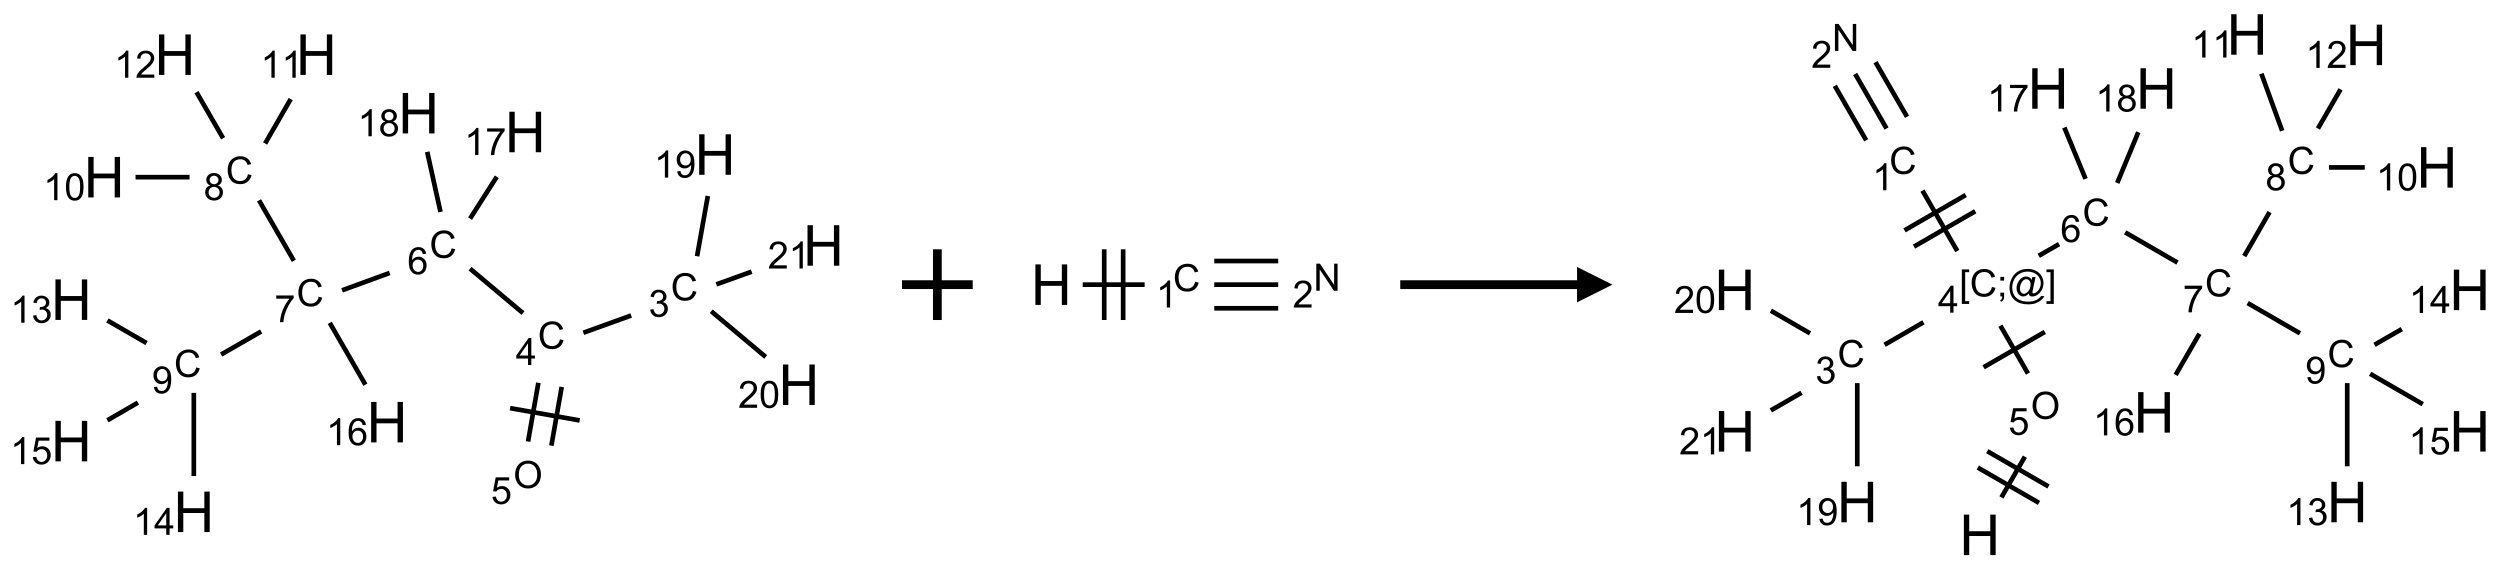<?xml version="1.0" encoding="UTF-8"?>
<svg xmlns="http://www.w3.org/2000/svg" xmlns:xlink="http://www.w3.org/1999/xlink" width="707" height="161" viewBox="0 0 707 161">
<defs>
<g>
<g id="glyph-0-0">
<path d="M 1.332 0 L 1.332 -6.668 L 6.668 -6.668 L 6.668 0 Z M 1.5 -0.168 L 6.5 -0.168 L 6.5 -6.5 L 1.5 -6.5 Z M 1.5 -0.168 "/>
</g>
<g id="glyph-0-1">
<path d="M 6.27 -2.676 L 7.281 -2.422 C 7.07 -1.594 6.688 -0.961 6.137 -0.523 C 5.586 -0.086 4.914 0.129 4.121 0.129 C 3.297 0.129 2.629 -0.039 2.113 -0.371 C 1.598 -0.707 1.203 -1.191 0.934 -1.828 C 0.664 -2.465 0.531 -3.145 0.531 -3.875 C 0.531 -4.672 0.684 -5.363 0.988 -5.957 C 1.293 -6.547 1.723 -6.996 2.285 -7.305 C 2.844 -7.613 3.461 -7.766 4.137 -7.766 C 4.898 -7.766 5.543 -7.57 6.062 -7.184 C 6.582 -6.793 6.945 -6.246 7.152 -5.543 L 6.156 -5.309 C 5.98 -5.863 5.723 -6.266 5.387 -6.52 C 5.051 -6.773 4.625 -6.902 4.113 -6.902 C 3.527 -6.902 3.039 -6.762 2.645 -6.48 C 2.25 -6.199 1.973 -5.82 1.812 -5.348 C 1.652 -4.871 1.574 -4.383 1.574 -3.879 C 1.574 -3.23 1.668 -2.664 1.855 -2.18 C 2.047 -1.695 2.34 -1.332 2.738 -1.094 C 3.137 -0.855 3.57 -0.734 4.035 -0.734 C 4.602 -0.734 5.082 -0.898 5.473 -1.223 C 5.867 -1.551 6.133 -2.035 6.27 -2.676 Z M 6.27 -2.676 "/>
</g>
<g id="glyph-0-2">
<path d="M 0.449 -2.016 L 1.387 -2.141 C 1.492 -1.609 1.676 -1.227 1.934 -0.992 C 2.191 -0.758 2.508 -0.641 2.879 -0.641 C 3.32 -0.641 3.695 -0.793 3.996 -1.098 C 4.301 -1.402 4.453 -1.781 4.453 -2.234 C 4.453 -2.664 4.312 -3.02 4.031 -3.301 C 3.75 -3.578 3.391 -3.719 2.957 -3.719 C 2.781 -3.719 2.562 -3.684 2.297 -3.613 L 2.402 -4.438 C 2.465 -4.43 2.516 -4.426 2.551 -4.426 C 2.949 -4.426 3.312 -4.531 3.629 -4.738 C 3.949 -4.949 4.109 -5.27 4.109 -5.703 C 4.109 -6.047 3.992 -6.332 3.762 -6.559 C 3.527 -6.785 3.227 -6.895 2.859 -6.895 C 2.496 -6.895 2.191 -6.781 1.949 -6.551 C 1.707 -6.324 1.547 -5.98 1.48 -5.52 L 0.543 -5.688 C 0.656 -6.316 0.918 -6.805 1.324 -7.148 C 1.73 -7.492 2.234 -7.668 2.84 -7.668 C 3.254 -7.668 3.641 -7.578 3.988 -7.398 C 4.34 -7.219 4.609 -6.977 4.793 -6.668 C 4.98 -6.359 5.074 -6.031 5.074 -5.684 C 5.074 -5.352 4.984 -5.051 4.809 -4.781 C 4.629 -4.512 4.367 -4.297 4.02 -4.137 C 4.473 -4.031 4.824 -3.816 5.074 -3.488 C 5.324 -3.16 5.449 -2.75 5.449 -2.254 C 5.449 -1.59 5.203 -1.023 4.719 -0.559 C 4.234 -0.098 3.617 0.137 2.875 0.137 C 2.203 0.137 1.648 -0.062 1.207 -0.465 C 0.762 -0.863 0.512 -1.379 0.449 -2.016 Z M 0.449 -2.016 "/>
</g>
<g id="glyph-0-3">
<path d="M 3.449 0 L 3.449 -1.828 L 0.137 -1.828 L 0.137 -2.688 L 3.621 -7.637 L 4.387 -7.637 L 4.387 -2.688 L 5.418 -2.688 L 5.418 -1.828 L 4.387 -1.828 L 4.387 0 Z M 3.449 -2.688 L 3.449 -6.129 L 1.059 -2.688 Z M 3.449 -2.688 "/>
</g>
<g id="glyph-0-4">
<path d="M 0.516 -3.719 C 0.516 -4.984 0.855 -5.977 1.535 -6.695 C 2.215 -7.414 3.094 -7.77 4.172 -7.77 C 4.875 -7.77 5.512 -7.602 6.078 -7.266 C 6.645 -6.93 7.074 -6.461 7.371 -5.855 C 7.668 -5.254 7.816 -4.57 7.816 -3.809 C 7.816 -3.035 7.66 -2.34 7.348 -1.73 C 7.035 -1.117 6.594 -0.656 6.02 -0.34 C 5.449 -0.027 4.828 0.129 4.168 0.129 C 3.449 0.129 2.805 -0.043 2.238 -0.391 C 1.672 -0.738 1.246 -1.211 0.953 -1.812 C 0.66 -2.414 0.516 -3.047 0.516 -3.719 Z M 1.559 -3.703 C 1.559 -2.781 1.805 -2.059 2.301 -1.527 C 2.793 -1 3.414 -0.734 4.16 -0.734 C 4.922 -0.734 5.547 -1 6.039 -1.535 C 6.531 -2.07 6.777 -2.828 6.777 -3.812 C 6.777 -4.434 6.672 -4.977 6.461 -5.441 C 6.25 -5.902 5.945 -6.262 5.539 -6.52 C 5.133 -6.773 4.68 -6.902 4.176 -6.902 C 3.461 -6.902 2.848 -6.656 2.332 -6.164 C 1.816 -5.672 1.559 -4.852 1.559 -3.703 Z M 1.559 -3.703 "/>
</g>
<g id="glyph-0-5">
<path d="M 0.441 -2 L 1.426 -2.082 C 1.5 -1.605 1.668 -1.242 1.934 -1.004 C 2.199 -0.762 2.52 -0.641 2.895 -0.641 C 3.348 -0.641 3.73 -0.812 4.043 -1.152 C 4.355 -1.492 4.512 -1.941 4.512 -2.504 C 4.512 -3.039 4.359 -3.461 4.059 -3.77 C 3.758 -4.078 3.367 -4.234 2.879 -4.234 C 2.578 -4.234 2.305 -4.164 2.062 -4.027 C 1.82 -3.891 1.629 -3.715 1.488 -3.496 L 0.609 -3.609 L 1.348 -7.531 L 5.145 -7.531 L 5.145 -6.637 L 2.098 -6.637 L 1.688 -4.582 C 2.145 -4.902 2.625 -5.062 3.129 -5.062 C 3.797 -5.062 4.359 -4.832 4.816 -4.371 C 5.277 -3.91 5.504 -3.312 5.504 -2.59 C 5.504 -1.898 5.305 -1.301 4.902 -0.797 C 4.41 -0.18 3.742 0.129 2.895 0.129 C 2.199 0.129 1.633 -0.062 1.195 -0.453 C 0.758 -0.844 0.504 -1.359 0.441 -2 Z M 0.441 -2 "/>
</g>
<g id="glyph-0-6">
<path d="M 5.309 -5.766 L 4.375 -5.691 C 4.293 -6.059 4.172 -6.328 4.02 -6.496 C 3.766 -6.762 3.453 -6.895 3.082 -6.895 C 2.785 -6.895 2.523 -6.812 2.297 -6.645 C 2 -6.43 1.77 -6.117 1.598 -5.703 C 1.43 -5.289 1.34 -4.703 1.332 -3.938 C 1.559 -4.281 1.836 -4.535 2.16 -4.703 C 2.488 -4.871 2.828 -4.953 3.188 -4.953 C 3.812 -4.953 4.344 -4.723 4.785 -4.262 C 5.223 -3.801 5.441 -3.207 5.441 -2.48 C 5.441 -2 5.34 -1.555 5.133 -1.145 C 4.926 -0.73 4.641 -0.418 4.281 -0.199 C 3.922 0.02 3.512 0.129 3.051 0.129 C 2.27 0.129 1.633 -0.156 1.141 -0.73 C 0.648 -1.305 0.402 -2.254 0.402 -3.574 C 0.402 -5.051 0.672 -6.121 1.219 -6.793 C 1.695 -7.375 2.336 -7.668 3.141 -7.668 C 3.742 -7.668 4.234 -7.5 4.617 -7.16 C 5 -6.824 5.23 -6.359 5.309 -5.766 Z M 1.48 -2.473 C 1.48 -2.152 1.547 -1.844 1.684 -1.547 C 1.82 -1.25 2.016 -1.027 2.262 -0.871 C 2.508 -0.719 2.766 -0.641 3.035 -0.641 C 3.434 -0.641 3.773 -0.801 4.059 -1.121 C 4.344 -1.441 4.484 -1.875 4.484 -2.422 C 4.484 -2.949 4.344 -3.367 4.062 -3.668 C 3.781 -3.973 3.426 -4.125 3 -4.125 C 2.578 -4.125 2.219 -3.973 1.922 -3.668 C 1.625 -3.363 1.48 -2.969 1.48 -2.473 Z M 1.48 -2.473 "/>
</g>
<g id="glyph-0-7">
<path d="M 0.504 -6.637 L 0.504 -7.535 L 5.449 -7.535 L 5.449 -6.809 C 4.961 -6.289 4.48 -5.602 4.004 -4.746 C 3.527 -3.887 3.156 -3.004 2.895 -2.098 C 2.707 -1.461 2.59 -0.762 2.535 0 L 1.574 0 C 1.582 -0.602 1.703 -1.328 1.926 -2.176 C 2.152 -3.027 2.477 -3.848 2.898 -4.637 C 3.32 -5.426 3.77 -6.094 4.246 -6.637 Z M 0.504 -6.637 "/>
</g>
<g id="glyph-0-8">
<path d="M 1.887 -4.141 C 1.496 -4.281 1.207 -4.484 1.02 -4.75 C 0.832 -5.016 0.738 -5.328 0.738 -5.699 C 0.738 -6.254 0.938 -6.719 1.34 -7.098 C 1.738 -7.477 2.27 -7.668 2.934 -7.668 C 3.598 -7.668 4.137 -7.473 4.543 -7.086 C 4.949 -6.699 5.152 -6.227 5.152 -5.672 C 5.152 -5.316 5.059 -5.008 4.871 -4.746 C 4.688 -4.484 4.406 -4.281 4.027 -4.141 C 4.496 -3.988 4.852 -3.742 5.098 -3.402 C 5.34 -3.062 5.465 -2.656 5.465 -2.184 C 5.465 -1.531 5.234 -0.98 4.77 -0.535 C 4.309 -0.09 3.703 0.129 2.949 0.129 C 2.195 0.129 1.586 -0.094 1.125 -0.539 C 0.664 -0.984 0.434 -1.543 0.434 -2.207 C 0.434 -2.703 0.559 -3.121 0.809 -3.457 C 1.062 -3.793 1.422 -4.02 1.887 -4.141 Z M 1.699 -5.73 C 1.699 -5.367 1.812 -5.074 2.047 -4.844 C 2.281 -4.613 2.582 -4.5 2.953 -4.5 C 3.312 -4.5 3.609 -4.613 3.84 -4.84 C 4.07 -5.066 4.188 -5.348 4.188 -5.676 C 4.188 -6.02 4.07 -6.309 3.832 -6.543 C 3.594 -6.777 3.297 -6.895 2.941 -6.895 C 2.586 -6.895 2.289 -6.781 2.051 -6.551 C 1.816 -6.324 1.699 -6.047 1.699 -5.73 Z M 1.395 -2.203 C 1.395 -1.938 1.461 -1.676 1.586 -1.426 C 1.711 -1.176 1.902 -0.984 2.152 -0.848 C 2.402 -0.711 2.672 -0.641 2.957 -0.641 C 3.406 -0.641 3.777 -0.785 4.066 -1.074 C 4.359 -1.363 4.504 -1.727 4.504 -2.172 C 4.504 -2.625 4.355 -2.996 4.055 -3.293 C 3.754 -3.586 3.379 -3.734 2.926 -3.734 C 2.484 -3.734 2.121 -3.59 1.832 -3.297 C 1.543 -3.004 1.395 -2.641 1.395 -2.203 Z M 1.395 -2.203 "/>
</g>
<g id="glyph-0-9">
<path d="M 3.973 0 L 3.035 0 L 3.035 -5.973 C 2.809 -5.758 2.516 -5.543 2.148 -5.328 C 1.781 -5.113 1.453 -4.953 1.16 -4.844 L 1.16 -5.75 C 1.684 -5.996 2.145 -6.297 2.535 -6.645 C 2.93 -6.996 3.207 -7.336 3.371 -7.668 L 3.973 -7.668 Z M 3.973 0 "/>
</g>
<g id="glyph-0-10">
<path d="M 0.441 -3.766 C 0.441 -4.668 0.535 -5.395 0.723 -5.945 C 0.906 -6.496 1.184 -6.922 1.551 -7.219 C 1.918 -7.516 2.375 -7.668 2.934 -7.668 C 3.344 -7.668 3.703 -7.586 4.012 -7.418 C 4.32 -7.254 4.574 -7.016 4.777 -6.707 C 4.977 -6.395 5.137 -6.016 5.25 -5.57 C 5.363 -5.125 5.422 -4.523 5.422 -3.766 C 5.422 -2.871 5.328 -2.148 5.145 -1.598 C 4.961 -1.047 4.688 -0.621 4.32 -0.32 C 3.953 -0.02 3.492 0.129 2.934 0.129 C 2.195 0.129 1.617 -0.133 1.199 -0.66 C 0.695 -1.297 0.441 -2.332 0.441 -3.766 Z M 1.406 -3.766 C 1.406 -2.512 1.555 -1.68 1.848 -1.262 C 2.141 -0.848 2.5 -0.641 2.934 -0.641 C 3.363 -0.641 3.727 -0.848 4.02 -1.266 C 4.312 -1.684 4.457 -2.516 4.457 -3.766 C 4.457 -5.023 4.312 -5.859 4.02 -6.27 C 3.727 -6.684 3.359 -6.891 2.922 -6.891 C 2.492 -6.891 2.148 -6.707 1.891 -6.344 C 1.566 -5.879 1.406 -5.02 1.406 -3.766 Z M 1.406 -3.766 "/>
</g>
<g id="glyph-0-11">
<path d="M 5.371 -0.902 L 5.371 0 L 0.324 0 C 0.316 -0.227 0.352 -0.441 0.434 -0.652 C 0.562 -0.996 0.766 -1.332 1.051 -1.668 C 1.332 -2 1.742 -2.387 2.277 -2.824 C 3.105 -3.504 3.668 -4.043 3.957 -4.441 C 4.25 -4.84 4.395 -5.215 4.395 -5.566 C 4.395 -5.938 4.262 -6.254 3.996 -6.508 C 3.73 -6.762 3.387 -6.891 2.957 -6.891 C 2.508 -6.891 2.145 -6.754 1.875 -6.484 C 1.605 -6.215 1.469 -5.84 1.465 -5.359 L 0.5 -5.457 C 0.566 -6.176 0.812 -6.727 1.246 -7.102 C 1.676 -7.477 2.254 -7.668 2.98 -7.668 C 3.711 -7.668 4.293 -7.465 4.719 -7.059 C 5.145 -6.652 5.359 -6.148 5.359 -5.547 C 5.359 -5.242 5.297 -4.941 5.172 -4.645 C 5.047 -4.352 4.84 -4.039 4.551 -3.715 C 4.262 -3.387 3.777 -2.938 3.105 -2.371 C 2.543 -1.898 2.18 -1.578 2.02 -1.41 C 1.859 -1.242 1.73 -1.07 1.625 -0.902 Z M 5.371 -0.902 "/>
</g>
<g id="glyph-0-12">
<path d="M 0.582 -1.766 L 1.484 -1.848 C 1.562 -1.426 1.707 -1.117 1.922 -0.926 C 2.137 -0.734 2.414 -0.641 2.75 -0.641 C 3.039 -0.641 3.289 -0.707 3.508 -0.84 C 3.727 -0.973 3.902 -1.148 4.043 -1.367 C 4.18 -1.586 4.297 -1.887 4.391 -2.262 C 4.484 -2.637 4.531 -3.016 4.531 -3.406 C 4.531 -3.449 4.531 -3.512 4.527 -3.594 C 4.34 -3.297 4.082 -3.055 3.758 -2.867 C 3.434 -2.68 3.082 -2.59 2.703 -2.59 C 2.07 -2.59 1.535 -2.816 1.098 -3.277 C 0.66 -3.734 0.441 -4.34 0.441 -5.09 C 0.441 -5.863 0.672 -6.484 1.129 -6.957 C 1.586 -7.43 2.156 -7.668 2.844 -7.668 C 3.34 -7.668 3.793 -7.531 4.207 -7.266 C 4.617 -7 4.93 -6.617 5.145 -6.121 C 5.355 -5.629 5.465 -4.91 5.465 -3.973 C 5.465 -2.996 5.359 -2.223 5.145 -1.645 C 4.934 -1.066 4.617 -0.625 4.199 -0.324 C 3.781 -0.02 3.293 0.129 2.73 0.129 C 2.133 0.129 1.645 -0.035 1.266 -0.367 C 0.887 -0.699 0.66 -1.164 0.582 -1.766 Z M 4.422 -5.137 C 4.422 -5.676 4.277 -6.102 3.992 -6.418 C 3.707 -6.734 3.359 -6.891 2.957 -6.891 C 2.543 -6.891 2.18 -6.719 1.871 -6.379 C 1.562 -6.039 1.406 -5.598 1.406 -5.059 C 1.406 -4.57 1.555 -4.176 1.848 -3.871 C 2.141 -3.566 2.5 -3.418 2.934 -3.418 C 3.367 -3.418 3.723 -3.57 4.004 -3.871 C 4.281 -4.176 4.422 -4.598 4.422 -5.137 Z M 4.422 -5.137 "/>
</g>
<g id="glyph-0-13">
<path d="M 0.812 0 L 0.812 -7.637 L 1.848 -7.637 L 5.859 -1.641 L 5.859 -7.637 L 6.828 -7.637 L 6.828 0 L 5.793 0 L 1.781 -6 L 1.781 0 Z M 0.812 0 "/>
</g>
<g id="glyph-0-14">
<path d="M 0.723 2.121 L 0.723 -7.637 L 2.793 -7.637 L 2.793 -6.859 L 1.66 -6.859 L 1.66 1.344 L 2.793 1.344 L 2.793 2.121 Z M 0.723 2.121 "/>
</g>
<g id="glyph-0-15">
<path d="M 0.949 -4.465 L 0.949 -5.531 L 2.016 -5.531 L 2.016 -4.465 Z M 0.949 0 L 0.949 -1.066 L 2.016 -1.066 L 2.016 0 C 2.016 0.391 1.945 0.711 1.809 0.949 C 1.668 1.191 1.449 1.379 1.145 1.512 L 0.887 1.109 C 1.082 1.023 1.23 0.895 1.324 0.727 C 1.418 0.559 1.469 0.316 1.48 0 Z M 0.949 0 "/>
</g>
<g id="glyph-0-16">
<path d="M 6.047 -0.848 C 5.82 -0.59 5.57 -0.379 5.289 -0.223 C 5.008 -0.062 4.73 0.016 4.449 0.016 C 4.141 0.016 3.84 -0.074 3.547 -0.254 C 3.254 -0.434 3.02 -0.715 2.836 -1.09 C 2.652 -1.465 2.562 -1.875 2.562 -2.324 C 2.562 -2.875 2.703 -3.43 2.988 -3.98 C 3.27 -4.535 3.621 -4.953 4.043 -5.23 C 4.461 -5.508 4.871 -5.645 5.266 -5.645 C 5.566 -5.645 5.855 -5.566 6.129 -5.41 C 6.402 -5.25 6.641 -5.012 6.84 -4.688 L 7.016 -5.496 L 7.949 -5.496 L 7.199 -2 C 7.094 -1.516 7.043 -1.246 7.043 -1.191 C 7.043 -1.098 7.078 -1.02 7.148 -0.949 C 7.219 -0.883 7.305 -0.848 7.406 -0.848 C 7.59 -0.848 7.832 -0.953 8.129 -1.168 C 8.527 -1.445 8.84 -1.816 9.07 -2.285 C 9.301 -2.75 9.418 -3.234 9.418 -3.73 C 9.418 -4.309 9.27 -4.852 8.973 -5.355 C 8.676 -5.859 8.23 -6.262 7.645 -6.562 C 7.055 -6.863 6.406 -7.016 5.691 -7.016 C 4.879 -7.016 4.137 -6.824 3.465 -6.445 C 2.793 -6.066 2.273 -5.52 1.902 -4.809 C 1.535 -4.098 1.348 -3.34 1.348 -2.527 C 1.348 -1.676 1.535 -0.941 1.902 -0.328 C 2.273 0.285 2.809 0.742 3.508 1.035 C 4.207 1.328 4.984 1.473 5.832 1.473 C 6.742 1.473 7.504 1.32 8.121 1.016 C 8.734 0.711 9.195 0.34 9.5 -0.098 L 10.441 -0.098 C 10.266 0.266 9.961 0.637 9.531 1.016 C 9.102 1.395 8.59 1.695 7.996 1.914 C 7.402 2.133 6.688 2.246 5.848 2.246 C 5.078 2.246 4.367 2.145 3.715 1.949 C 3.066 1.75 2.512 1.453 2.051 1.055 C 1.594 0.656 1.25 0.199 1.016 -0.316 C 0.723 -0.973 0.578 -1.684 0.578 -2.441 C 0.578 -3.289 0.75 -4.098 1.098 -4.863 C 1.523 -5.805 2.125 -6.527 2.902 -7.027 C 3.684 -7.527 4.629 -7.777 5.738 -7.777 C 6.602 -7.777 7.375 -7.602 8.059 -7.246 C 8.746 -6.895 9.285 -6.371 9.684 -5.672 C 10.02 -5.07 10.188 -4.418 10.188 -3.715 C 10.188 -2.707 9.832 -1.812 9.125 -1.031 C 8.492 -0.328 7.801 0.02 7.051 0.02 C 6.812 0.02 6.617 -0.016 6.473 -0.09 C 6.324 -0.16 6.215 -0.266 6.145 -0.402 C 6.102 -0.488 6.066 -0.637 6.047 -0.848 Z M 3.527 -2.262 C 3.527 -1.785 3.641 -1.414 3.863 -1.152 C 4.09 -0.887 4.348 -0.754 4.641 -0.754 C 4.836 -0.754 5.039 -0.812 5.254 -0.93 C 5.469 -1.047 5.676 -1.219 5.871 -1.449 C 6.066 -1.676 6.23 -1.969 6.355 -2.32 C 6.48 -2.672 6.543 -3.027 6.543 -3.379 C 6.543 -3.852 6.426 -4.219 6.191 -4.48 C 5.957 -4.738 5.672 -4.871 5.332 -4.871 C 5.109 -4.871 4.902 -4.812 4.707 -4.699 C 4.512 -4.586 4.32 -4.406 4.137 -4.156 C 3.953 -3.906 3.805 -3.602 3.691 -3.246 C 3.582 -2.887 3.527 -2.559 3.527 -2.262 Z M 3.527 -2.262 "/>
</g>
<g id="glyph-0-17">
<path d="M 2.27 2.121 L 0.203 2.121 L 0.203 1.344 L 1.332 1.344 L 1.332 -6.859 L 0.203 -6.859 L 0.203 -7.637 L 2.27 -7.637 Z M 2.27 2.121 "/>
</g>
<g id="glyph-1-0">
<path d="M 2 0 L 2 -10 L 10 -10 L 10 0 Z M 2.25 -0.25 L 9.75 -0.25 L 9.75 -9.75 L 2.25 -9.75 Z M 2.25 -0.25 "/>
</g>
<g id="glyph-1-1">
<path d="M 1.281 0 L 1.281 -11.453 L 2.797 -11.453 L 2.797 -6.75 L 8.75 -6.75 L 8.75 -11.453 L 10.266 -11.453 L 10.266 0 L 8.75 0 L 8.75 -5.398 L 2.797 -5.398 L 2.797 0 Z M 1.281 0 "/>
</g>
</g>
</defs>
<path fill="none" stroke-width="0.033" stroke-linecap="butt" stroke-linejoin="miter" stroke="rgb(0%, 0%, 0%)" stroke-opacity="1" stroke-miterlimit="10" d="M 3.958 1.844 L 3.62 1.966 " transform="matrix(40, 0, 0, 40, 20.172, 15.463)"/>
<path fill="none" stroke-width="0.033" stroke-linecap="butt" stroke-linejoin="miter" stroke="rgb(0%, 0%, 0%)" stroke-opacity="1" stroke-miterlimit="10" d="M 3.302 2.32 L 3.229 2.735 " transform="matrix(40, 0, 0, 40, 20.172, 15.463)"/>
<path fill="none" stroke-width="0.033" stroke-linecap="butt" stroke-linejoin="miter" stroke="rgb(0%, 0%, 0%)" stroke-opacity="1" stroke-miterlimit="10" d="M 3.467 2.349 L 3.394 2.764 " transform="matrix(40, 0, 0, 40, 20.172, 15.463)"/>
<path fill="none" stroke-width="0.033" stroke-linecap="butt" stroke-linejoin="miter" stroke="rgb(0%, 0%, 0%)" stroke-opacity="1" stroke-miterlimit="10" d="M 3.102 2.499 L 3.594 2.586 " transform="matrix(40, 0, 0, 40, 20.172, 15.463)"/>
<path fill="none" stroke-width="0.033" stroke-linecap="butt" stroke-linejoin="miter" stroke="rgb(0%, 0%, 0%)" stroke-opacity="1" stroke-miterlimit="10" d="M 3.193 1.827 L 2.819 1.513 " transform="matrix(40, 0, 0, 40, 20.172, 15.463)"/>
<path fill="none" stroke-width="0.033" stroke-linecap="butt" stroke-linejoin="miter" stroke="rgb(0%, 0%, 0%)" stroke-opacity="1" stroke-miterlimit="10" d="M 2.251 1.543 L 1.914 1.666 " transform="matrix(40, 0, 0, 40, 20.172, 15.463)"/>
<path fill="none" stroke-width="0.033" stroke-linecap="butt" stroke-linejoin="miter" stroke="rgb(0%, 0%, 0%)" stroke-opacity="1" stroke-miterlimit="10" d="M 1.573 1.457 L 1.327 1.03 " transform="matrix(40, 0, 0, 40, 20.172, 15.463)"/>
<path fill="none" stroke-width="0.033" stroke-linecap="butt" stroke-linejoin="miter" stroke="rgb(0%, 0%, 0%)" stroke-opacity="1" stroke-miterlimit="10" d="M 0.836 0.866 L 0.454 0.866 " transform="matrix(40, 0, 0, 40, 20.172, 15.463)"/>
<path fill="none" stroke-width="0.033" stroke-linecap="butt" stroke-linejoin="miter" stroke="rgb(0%, 0%, 0%)" stroke-opacity="1" stroke-miterlimit="10" d="M 1.37 0.628 L 1.551 0.314 " transform="matrix(40, 0, 0, 40, 20.172, 15.463)"/>
<path fill="none" stroke-width="0.033" stroke-linecap="butt" stroke-linejoin="miter" stroke="rgb(0%, 0%, 0%)" stroke-opacity="1" stroke-miterlimit="10" d="M 1.073 0.591 L 0.885 0.265 " transform="matrix(40, 0, 0, 40, 20.172, 15.463)"/>
<path fill="none" stroke-width="0.033" stroke-linecap="butt" stroke-linejoin="miter" stroke="rgb(0%, 0%, 0%)" stroke-opacity="1" stroke-miterlimit="10" d="M 1.342 1.957 L 1.059 2.12 " transform="matrix(40, 0, 0, 40, 20.172, 15.463)"/>
<path fill="none" stroke-width="0.033" stroke-linecap="butt" stroke-linejoin="miter" stroke="rgb(0%, 0%, 0%)" stroke-opacity="1" stroke-miterlimit="10" d="M 0.532 2.039 L 0.255 1.879 " transform="matrix(40, 0, 0, 40, 20.172, 15.463)"/>
<path fill="none" stroke-width="0.033" stroke-linecap="butt" stroke-linejoin="miter" stroke="rgb(0%, 0%, 0%)" stroke-opacity="1" stroke-miterlimit="10" d="M 0.866 2.391 L 0.866 2.979 " transform="matrix(40, 0, 0, 40, 20.172, 15.463)"/>
<path fill="none" stroke-width="0.033" stroke-linecap="butt" stroke-linejoin="miter" stroke="rgb(0%, 0%, 0%)" stroke-opacity="1" stroke-miterlimit="10" d="M 0.471 2.46 L 0.255 2.585 " transform="matrix(40, 0, 0, 40, 20.172, 15.463)"/>
<path fill="none" stroke-width="0.033" stroke-linecap="butt" stroke-linejoin="miter" stroke="rgb(0%, 0%, 0%)" stroke-opacity="1" stroke-miterlimit="10" d="M 1.827 1.896 L 2.079 2.333 " transform="matrix(40, 0, 0, 40, 20.172, 15.463)"/>
<path fill="none" stroke-width="0.033" stroke-linecap="butt" stroke-linejoin="miter" stroke="rgb(0%, 0%, 0%)" stroke-opacity="1" stroke-miterlimit="10" d="M 2.819 1.159 L 3.008 0.863 " transform="matrix(40, 0, 0, 40, 20.172, 15.463)"/>
<path fill="none" stroke-width="0.033" stroke-linecap="butt" stroke-linejoin="miter" stroke="rgb(0%, 0%, 0%)" stroke-opacity="1" stroke-miterlimit="10" d="M 2.61 1.112 L 2.516 0.687 " transform="matrix(40, 0, 0, 40, 20.172, 15.463)"/>
<path fill="none" stroke-width="0.033" stroke-linecap="butt" stroke-linejoin="miter" stroke="rgb(0%, 0%, 0%)" stroke-opacity="1" stroke-miterlimit="10" d="M 4.424 1.425 L 4.5 0.999 " transform="matrix(40, 0, 0, 40, 20.172, 15.463)"/>
<path fill="none" stroke-width="0.033" stroke-linecap="butt" stroke-linejoin="miter" stroke="rgb(0%, 0%, 0%)" stroke-opacity="1" stroke-miterlimit="10" d="M 4.524 1.814 L 4.909 2.137 " transform="matrix(40, 0, 0, 40, 20.172, 15.463)"/>
<path fill="none" stroke-width="0.033" stroke-linecap="butt" stroke-linejoin="miter" stroke="rgb(0%, 0%, 0%)" stroke-opacity="1" stroke-miterlimit="10" d="M 4.56 1.624 L 4.81 1.534 " transform="matrix(40, 0, 0, 40, 20.172, 15.463)"/>
<g fill="rgb(0%, 0%, 0%)" fill-opacity="1">
<use xlink:href="#glyph-0-1" x="189.68" y="84.941"/>
</g>
<g fill="rgb(0%, 0%, 0%)" fill-opacity="1">
<use xlink:href="#glyph-0-2" x="183.426" y="89.574"/>
</g>
<g fill="rgb(0%, 0%, 0%)" fill-opacity="1">
<use xlink:href="#glyph-0-1" x="152.09" y="98.621"/>
</g>
<g fill="rgb(0%, 0%, 0%)" fill-opacity="1">
<use xlink:href="#glyph-0-3" x="145.871" y="103.227"/>
</g>
<g fill="rgb(0%, 0%, 0%)" fill-opacity="1">
<use xlink:href="#glyph-0-4" x="145.16" y="138.016"/>
</g>
<g fill="rgb(0%, 0%, 0%)" fill-opacity="1">
<use xlink:href="#glyph-0-5" x="138.836" y="142.516"/>
</g>
<g fill="rgb(0%, 0%, 0%)" fill-opacity="1">
<use xlink:href="#glyph-0-1" x="121.449" y="72.91"/>
</g>
<g fill="rgb(0%, 0%, 0%)" fill-opacity="1">
<use xlink:href="#glyph-0-6" x="115.203" y="77.543"/>
</g>
<g fill="rgb(0%, 0%, 0%)" fill-opacity="1">
<use xlink:href="#glyph-0-1" x="83.859" y="86.59"/>
</g>
<g fill="rgb(0%, 0%, 0%)" fill-opacity="1">
<use xlink:href="#glyph-0-7" x="77.609" y="91.098"/>
</g>
<g fill="rgb(0%, 0%, 0%)" fill-opacity="1">
<use xlink:href="#glyph-0-1" x="63.859" y="51.949"/>
</g>
<g fill="rgb(0%, 0%, 0%)" fill-opacity="1">
<use xlink:href="#glyph-0-8" x="57.594" y="56.586"/>
</g>
<g fill="rgb(0%, 0%, 0%)" fill-opacity="1">
<use xlink:href="#glyph-1-1" x="23.68" y="55.832"/>
</g>
<g fill="rgb(0%, 0%, 0%)" fill-opacity="1">
<use xlink:href="#glyph-0-9" x="12.273" y="56.625"/>
<use xlink:href="#glyph-0-10" x="18.206" y="56.625"/>
</g>
<g fill="rgb(0%, 0%, 0%)" fill-opacity="1">
<use xlink:href="#glyph-1-1" x="83.68" y="21.191"/>
</g>
<g fill="rgb(0%, 0%, 0%)" fill-opacity="1">
<use xlink:href="#glyph-0-9" x="73.719" y="21.984"/>
<use xlink:href="#glyph-0-9" x="79.651" y="21.984"/>
</g>
<g fill="rgb(0%, 0%, 0%)" fill-opacity="1">
<use xlink:href="#glyph-1-1" x="43.68" y="21.191"/>
</g>
<g fill="rgb(0%, 0%, 0%)" fill-opacity="1">
<use xlink:href="#glyph-0-9" x="32.324" y="21.984"/>
<use xlink:href="#glyph-0-11" x="38.257" y="21.984"/>
</g>
<g fill="rgb(0%, 0%, 0%)" fill-opacity="1">
<use xlink:href="#glyph-0-1" x="49.219" y="106.59"/>
</g>
<g fill="rgb(0%, 0%, 0%)" fill-opacity="1">
<use xlink:href="#glyph-0-12" x="42.953" y="111.227"/>
</g>
<g fill="rgb(0%, 0%, 0%)" fill-opacity="1">
<use xlink:href="#glyph-1-1" x="14.398" y="90.473"/>
</g>
<g fill="rgb(0%, 0%, 0%)" fill-opacity="1">
<use xlink:href="#glyph-0-9" x="2.965" y="91.266"/>
<use xlink:href="#glyph-0-2" x="8.897" y="91.266"/>
</g>
<g fill="rgb(0%, 0%, 0%)" fill-opacity="1">
<use xlink:href="#glyph-1-1" x="49.039" y="150.473"/>
</g>
<g fill="rgb(0%, 0%, 0%)" fill-opacity="1">
<use xlink:href="#glyph-0-9" x="37.637" y="151.266"/>
<use xlink:href="#glyph-0-3" x="43.569" y="151.266"/>
</g>
<g fill="rgb(0%, 0%, 0%)" fill-opacity="1">
<use xlink:href="#glyph-1-1" x="14.398" y="130.473"/>
</g>
<g fill="rgb(0%, 0%, 0%)" fill-opacity="1">
<use xlink:href="#glyph-0-9" x="2.906" y="131.266"/>
<use xlink:href="#glyph-0-5" x="8.839" y="131.266"/>
</g>
<g fill="rgb(0%, 0%, 0%)" fill-opacity="1">
<use xlink:href="#glyph-1-1" x="103.68" y="125.113"/>
</g>
<g fill="rgb(0%, 0%, 0%)" fill-opacity="1">
<use xlink:href="#glyph-0-9" x="92.25" y="125.906"/>
<use xlink:href="#glyph-0-6" x="98.182" y="125.906"/>
</g>
<g fill="rgb(0%, 0%, 0%)" fill-opacity="1">
<use xlink:href="#glyph-1-1" x="142.762" y="43.055"/>
</g>
<g fill="rgb(0%, 0%, 0%)" fill-opacity="1">
<use xlink:href="#glyph-0-9" x="131.328" y="43.848"/>
<use xlink:href="#glyph-0-7" x="137.26" y="43.848"/>
</g>
<g fill="rgb(0%, 0%, 0%)" fill-opacity="1">
<use xlink:href="#glyph-1-1" x="112.613" y="37.738"/>
</g>
<g fill="rgb(0%, 0%, 0%)" fill-opacity="1">
<use xlink:href="#glyph-0-9" x="101.16" y="38.531"/>
<use xlink:href="#glyph-0-8" x="107.092" y="38.531"/>
</g>
<g fill="rgb(0%, 0%, 0%)" fill-opacity="1">
<use xlink:href="#glyph-1-1" x="196.445" y="49.43"/>
</g>
<g fill="rgb(0%, 0%, 0%)" fill-opacity="1">
<use xlink:href="#glyph-0-9" x="184.992" y="50.223"/>
<use xlink:href="#glyph-0-12" x="190.924" y="50.223"/>
</g>
<g fill="rgb(0%, 0%, 0%)" fill-opacity="1">
<use xlink:href="#glyph-1-1" x="220.141" y="114.535"/>
</g>
<g fill="rgb(0%, 0%, 0%)" fill-opacity="1">
<use xlink:href="#glyph-0-11" x="208.734" y="115.324"/>
<use xlink:href="#glyph-0-10" x="214.667" y="115.324"/>
</g>
<g fill="rgb(0%, 0%, 0%)" fill-opacity="1">
<use xlink:href="#glyph-1-1" x="227.086" y="75.141"/>
</g>
<g fill="rgb(0%, 0%, 0%)" fill-opacity="1">
<use xlink:href="#glyph-0-11" x="217.129" y="75.934"/>
<use xlink:href="#glyph-0-9" x="223.061" y="75.934"/>
</g>
<path fill="none" stroke-width="0.062" stroke-linecap="butt" stroke-linejoin="miter" stroke="rgb(0%, 0%, 0%)" stroke-opacity="1" stroke-miterlimit="10" d="M -0 0 L 0.5 0 M 0.25 -0.25 L 0.25 0.25 " transform="matrix(40, 0, 0, 40, 255.082, 80.5)"/>
<path fill="none" stroke-width="0.033" stroke-linecap="butt" stroke-linejoin="miter" stroke="rgb(0%, 0%, 0%)" stroke-opacity="1" stroke-miterlimit="10" d="M 0.222 0 L 0.66 0 " transform="matrix(40, 0, 0, 40, 297.309, 80.5)"/>
<path fill="none" stroke-width="0.033" stroke-linecap="butt" stroke-linejoin="miter" stroke="rgb(0%, 0%, 0%)" stroke-opacity="1" stroke-miterlimit="10" d="M 0.508 0.25 L 0.508 -0.25 " transform="matrix(40, 0, 0, 40, 297.309, 80.5)"/>
<path fill="none" stroke-width="0.033" stroke-linecap="butt" stroke-linejoin="miter" stroke="rgb(0%, 0%, 0%)" stroke-opacity="1" stroke-miterlimit="10" d="M 0.374 0.25 L 0.374 -0.25 " transform="matrix(40, 0, 0, 40, 297.309, 80.5)"/>
<path fill="none" stroke-width="0.033" stroke-linecap="butt" stroke-linejoin="miter" stroke="rgb(0%, 0%, 0%)" stroke-opacity="1" stroke-miterlimit="10" d="M 1.152 0 L 1.604 0 " transform="matrix(40, 0, 0, 40, 297.309, 80.5)"/>
<path fill="none" stroke-width="0.033" stroke-linecap="butt" stroke-linejoin="miter" stroke="rgb(0%, 0%, 0%)" stroke-opacity="1" stroke-miterlimit="10" d="M 1.152 0.167 L 1.604 0.167 " transform="matrix(40, 0, 0, 40, 297.309, 80.5)"/>
<path fill="none" stroke-width="0.033" stroke-linecap="butt" stroke-linejoin="miter" stroke="rgb(0%, 0%, 0%)" stroke-opacity="1" stroke-miterlimit="10" d="M 1.152 -0.167 L 1.604 -0.167 " transform="matrix(40, 0, 0, 40, 297.309, 80.5)"/>
<g fill="rgb(0%, 0%, 0%)" fill-opacity="1">
<use xlink:href="#glyph-1-1" x="291.535" y="86.227"/>
</g>
<g fill="rgb(0%, 0%, 0%)" fill-opacity="1">
<use xlink:href="#glyph-0-1" x="331.715" y="82.344"/>
</g>
<g fill="rgb(0%, 0%, 0%)" fill-opacity="1">
<use xlink:href="#glyph-0-9" x="326.938" y="86.98"/>
</g>
<g fill="rgb(0%, 0%, 0%)" fill-opacity="1">
<use xlink:href="#glyph-0-13" x="371.434" y="82.211"/>
</g>
<g fill="rgb(0%, 0%, 0%)" fill-opacity="1">
<use xlink:href="#glyph-0-11" x="365.543" y="86.98"/>
</g>
<path fill-rule="nonzero" fill="rgb(0%, 0%, 0%)" fill-opacity="1" d="M 395.992 81.75 L 445.992 81.75 L 445.992 85.5 L 455.992 80.5 L 445.992 75.5 L 445.992 79.25 L 395.992 79.25 "/>
<path fill="none" stroke-width="0.033" stroke-linecap="butt" stroke-linejoin="miter" stroke="rgb(0%, 0%, 0%)" stroke-opacity="1" stroke-miterlimit="10" d="M 1.885 3.273 L 2.051 2.985 " transform="matrix(40, 0, 0, 40, 490.594, 9.746)"/>
<path fill="none" stroke-width="0.033" stroke-linecap="butt" stroke-linejoin="miter" stroke="rgb(0%, 0%, 0%)" stroke-opacity="1" stroke-miterlimit="10" d="M 2.218 3.196 L 1.785 2.946 " transform="matrix(40, 0, 0, 40, 490.594, 9.746)"/>
<path fill="none" stroke-width="0.033" stroke-linecap="butt" stroke-linejoin="miter" stroke="rgb(0%, 0%, 0%)" stroke-opacity="1" stroke-miterlimit="10" d="M 2.151 3.312 L 1.718 3.062 " transform="matrix(40, 0, 0, 40, 490.594, 9.746)"/>
<path fill="none" stroke-width="0.033" stroke-linecap="butt" stroke-linejoin="miter" stroke="rgb(0%, 0%, 0%)" stroke-opacity="1" stroke-miterlimit="10" d="M 2.073 2.397 L 1.878 2.059 " transform="matrix(40, 0, 0, 40, 490.594, 9.746)"/>
<path fill="none" stroke-width="0.033" stroke-linecap="butt" stroke-linejoin="miter" stroke="rgb(0%, 0%, 0%)" stroke-opacity="1" stroke-miterlimit="10" d="M 2.192 2.103 L 1.759 2.353 " transform="matrix(40, 0, 0, 40, 490.594, 9.746)"/>
<path fill="none" stroke-width="0.033" stroke-linecap="butt" stroke-linejoin="miter" stroke="rgb(0%, 0%, 0%)" stroke-opacity="1" stroke-miterlimit="10" d="M 1.573 1.531 L 1.327 1.104 " transform="matrix(40, 0, 0, 40, 490.594, 9.746)"/>
<path fill="none" stroke-width="0.033" stroke-linecap="butt" stroke-linejoin="miter" stroke="rgb(0%, 0%, 0%)" stroke-opacity="1" stroke-miterlimit="10" d="M 1.633 1.135 L 1.2 1.385 " transform="matrix(40, 0, 0, 40, 490.594, 9.746)"/>
<path fill="none" stroke-width="0.033" stroke-linecap="butt" stroke-linejoin="miter" stroke="rgb(0%, 0%, 0%)" stroke-opacity="1" stroke-miterlimit="10" d="M 1.7 1.25 L 1.267 1.5 " transform="matrix(40, 0, 0, 40, 490.594, 9.746)"/>
<path fill="none" stroke-width="0.033" stroke-linecap="butt" stroke-linejoin="miter" stroke="rgb(0%, 0%, 0%)" stroke-opacity="1" stroke-miterlimit="10" d="M 1.073 0.665 L 0.851 0.279 " transform="matrix(40, 0, 0, 40, 490.594, 9.746)"/>
<path fill="none" stroke-width="0.033" stroke-linecap="butt" stroke-linejoin="miter" stroke="rgb(0%, 0%, 0%)" stroke-opacity="1" stroke-miterlimit="10" d="M 1.218 0.582 L 0.995 0.196 " transform="matrix(40, 0, 0, 40, 490.594, 9.746)"/>
<path fill="none" stroke-width="0.033" stroke-linecap="butt" stroke-linejoin="miter" stroke="rgb(0%, 0%, 0%)" stroke-opacity="1" stroke-miterlimit="10" d="M 0.929 0.748 L 0.707 0.363 " transform="matrix(40, 0, 0, 40, 490.594, 9.746)"/>
<path fill="none" stroke-width="0.033" stroke-linecap="butt" stroke-linejoin="miter" stroke="rgb(0%, 0%, 0%)" stroke-opacity="1" stroke-miterlimit="10" d="M 1.334 2.035 L 1.059 2.194 " transform="matrix(40, 0, 0, 40, 490.594, 9.746)"/>
<path fill="none" stroke-width="0.033" stroke-linecap="butt" stroke-linejoin="miter" stroke="rgb(0%, 0%, 0%)" stroke-opacity="1" stroke-miterlimit="10" d="M 0.866 2.465 L 0.866 3.053 " transform="matrix(40, 0, 0, 40, 490.594, 9.746)"/>
<path fill="none" stroke-width="0.033" stroke-linecap="butt" stroke-linejoin="miter" stroke="rgb(0%, 0%, 0%)" stroke-opacity="1" stroke-miterlimit="10" d="M 0.532 2.113 L 0.255 1.953 " transform="matrix(40, 0, 0, 40, 490.594, 9.746)"/>
<path fill="none" stroke-width="0.033" stroke-linecap="butt" stroke-linejoin="miter" stroke="rgb(0%, 0%, 0%)" stroke-opacity="1" stroke-miterlimit="10" d="M 0.472 2.533 L 0.255 2.658 " transform="matrix(40, 0, 0, 40, 490.594, 9.746)"/>
<path fill="none" stroke-width="0.033" stroke-linecap="butt" stroke-linejoin="miter" stroke="rgb(0%, 0%, 0%)" stroke-opacity="1" stroke-miterlimit="10" d="M 2.149 1.565 L 2.293 1.482 " transform="matrix(40, 0, 0, 40, 490.594, 9.746)"/>
<path fill="none" stroke-width="0.033" stroke-linecap="butt" stroke-linejoin="miter" stroke="rgb(0%, 0%, 0%)" stroke-opacity="1" stroke-miterlimit="10" d="M 2.76 1.399 L 3.13 1.613 " transform="matrix(40, 0, 0, 40, 490.594, 9.746)"/>
<path fill="none" stroke-width="0.033" stroke-linecap="butt" stroke-linejoin="miter" stroke="rgb(0%, 0%, 0%)" stroke-opacity="1" stroke-miterlimit="10" d="M 3.602 1.567 L 3.781 1.256 " transform="matrix(40, 0, 0, 40, 490.594, 9.746)"/>
<path fill="none" stroke-width="0.033" stroke-linecap="butt" stroke-linejoin="miter" stroke="rgb(0%, 0%, 0%)" stroke-opacity="1" stroke-miterlimit="10" d="M 4.201 0.94 L 4.454 0.94 " transform="matrix(40, 0, 0, 40, 490.594, 9.746)"/>
<path fill="none" stroke-width="0.033" stroke-linecap="butt" stroke-linejoin="miter" stroke="rgb(0%, 0%, 0%)" stroke-opacity="1" stroke-miterlimit="10" d="M 3.87 0.681 L 3.723 0.277 " transform="matrix(40, 0, 0, 40, 490.594, 9.746)"/>
<path fill="none" stroke-width="0.033" stroke-linecap="butt" stroke-linejoin="miter" stroke="rgb(0%, 0%, 0%)" stroke-opacity="1" stroke-miterlimit="10" d="M 4.123 0.665 L 4.283 0.388 " transform="matrix(40, 0, 0, 40, 490.594, 9.746)"/>
<path fill="none" stroke-width="0.033" stroke-linecap="butt" stroke-linejoin="miter" stroke="rgb(0%, 0%, 0%)" stroke-opacity="1" stroke-miterlimit="10" d="M 3.626 1.899 L 3.996 2.113 " transform="matrix(40, 0, 0, 40, 490.594, 9.746)"/>
<path fill="none" stroke-width="0.033" stroke-linecap="butt" stroke-linejoin="miter" stroke="rgb(0%, 0%, 0%)" stroke-opacity="1" stroke-miterlimit="10" d="M 4.33 2.465 L 4.33 3.053 " transform="matrix(40, 0, 0, 40, 490.594, 9.746)"/>
<path fill="none" stroke-width="0.033" stroke-linecap="butt" stroke-linejoin="miter" stroke="rgb(0%, 0%, 0%)" stroke-opacity="1" stroke-miterlimit="10" d="M 4.523 2.194 L 4.716 2.083 " transform="matrix(40, 0, 0, 40, 490.594, 9.746)"/>
<path fill="none" stroke-width="0.033" stroke-linecap="butt" stroke-linejoin="miter" stroke="rgb(0%, 0%, 0%)" stroke-opacity="1" stroke-miterlimit="10" d="M 4.492 2.399 L 4.864 2.614 " transform="matrix(40, 0, 0, 40, 490.594, 9.746)"/>
<path fill="none" stroke-width="0.033" stroke-linecap="butt" stroke-linejoin="miter" stroke="rgb(0%, 0%, 0%)" stroke-opacity="1" stroke-miterlimit="10" d="M 3.285 2.116 L 3.117 2.407 " transform="matrix(40, 0, 0, 40, 490.594, 9.746)"/>
<path fill="none" stroke-width="0.033" stroke-linecap="butt" stroke-linejoin="miter" stroke="rgb(0%, 0%, 0%)" stroke-opacity="1" stroke-miterlimit="10" d="M 2.48 1.021 L 2.33 0.658 " transform="matrix(40, 0, 0, 40, 490.594, 9.746)"/>
<path fill="none" stroke-width="0.033" stroke-linecap="butt" stroke-linejoin="miter" stroke="rgb(0%, 0%, 0%)" stroke-opacity="1" stroke-miterlimit="10" d="M 2.704 1.05 L 2.853 0.691 " transform="matrix(40, 0, 0, 40, 490.594, 9.746)"/>
<g fill="rgb(0%, 0%, 0%)" fill-opacity="1">
<use xlink:href="#glyph-1-1" x="554.102" y="156.984"/>
</g>
<g fill="rgb(0%, 0%, 0%)" fill-opacity="1">
<use xlink:href="#glyph-0-4" x="574.297" y="118.465"/>
</g>
<g fill="rgb(0%, 0%, 0%)" fill-opacity="1">
<use xlink:href="#glyph-0-5" x="567.973" y="122.965"/>
</g>
<g fill="rgb(0%, 0%, 0%)" fill-opacity="1">
<use xlink:href="#glyph-0-14" x="554.086" y="83.828"/>
<use xlink:href="#glyph-0-1" x="557.049" y="83.828"/>
<use xlink:href="#glyph-0-15" x="564.753" y="83.828"/>
<use xlink:href="#glyph-0-16" x="567.716" y="83.828"/>
<use xlink:href="#glyph-0-17" x="578.544" y="83.828"/>
</g>
<g fill="rgb(0%, 0%, 0%)" fill-opacity="1">
<use xlink:href="#glyph-0-3" x="548.062" y="88.426"/>
</g>
<g fill="rgb(0%, 0%, 0%)" fill-opacity="1">
<use xlink:href="#glyph-0-1" x="534.281" y="49.18"/>
</g>
<g fill="rgb(0%, 0%, 0%)" fill-opacity="1">
<use xlink:href="#glyph-0-9" x="529.504" y="53.816"/>
</g>
<g fill="rgb(0%, 0%, 0%)" fill-opacity="1">
<use xlink:href="#glyph-0-13" x="518.109" y="14.406"/>
</g>
<g fill="rgb(0%, 0%, 0%)" fill-opacity="1">
<use xlink:href="#glyph-0-11" x="512.219" y="19.172"/>
</g>
<g fill="rgb(0%, 0%, 0%)" fill-opacity="1">
<use xlink:href="#glyph-0-1" x="519.641" y="103.82"/>
</g>
<g fill="rgb(0%, 0%, 0%)" fill-opacity="1">
<use xlink:href="#glyph-0-2" x="513.391" y="108.457"/>
</g>
<g fill="rgb(0%, 0%, 0%)" fill-opacity="1">
<use xlink:href="#glyph-1-1" x="519.461" y="147.703"/>
</g>
<g fill="rgb(0%, 0%, 0%)" fill-opacity="1">
<use xlink:href="#glyph-0-9" x="508.012" y="148.496"/>
<use xlink:href="#glyph-0-12" x="513.944" y="148.496"/>
</g>
<g fill="rgb(0%, 0%, 0%)" fill-opacity="1">
<use xlink:href="#glyph-1-1" x="484.82" y="87.703"/>
</g>
<g fill="rgb(0%, 0%, 0%)" fill-opacity="1">
<use xlink:href="#glyph-0-11" x="473.414" y="88.496"/>
<use xlink:href="#glyph-0-10" x="479.346" y="88.496"/>
</g>
<g fill="rgb(0%, 0%, 0%)" fill-opacity="1">
<use xlink:href="#glyph-1-1" x="484.82" y="127.703"/>
</g>
<g fill="rgb(0%, 0%, 0%)" fill-opacity="1">
<use xlink:href="#glyph-0-11" x="474.863" y="128.496"/>
<use xlink:href="#glyph-0-9" x="480.796" y="128.496"/>
</g>
<g fill="rgb(0%, 0%, 0%)" fill-opacity="1">
<use xlink:href="#glyph-0-1" x="588.926" y="63.82"/>
</g>
<g fill="rgb(0%, 0%, 0%)" fill-opacity="1">
<use xlink:href="#glyph-0-6" x="582.68" y="68.457"/>
</g>
<g fill="rgb(0%, 0%, 0%)" fill-opacity="1">
<use xlink:href="#glyph-0-1" x="623.566" y="83.82"/>
</g>
<g fill="rgb(0%, 0%, 0%)" fill-opacity="1">
<use xlink:href="#glyph-0-7" x="617.312" y="88.328"/>
</g>
<g fill="rgb(0%, 0%, 0%)" fill-opacity="1">
<use xlink:href="#glyph-0-1" x="646.941" y="49.18"/>
</g>
<g fill="rgb(0%, 0%, 0%)" fill-opacity="1">
<use xlink:href="#glyph-0-8" x="640.672" y="53.816"/>
</g>
<g fill="rgb(0%, 0%, 0%)" fill-opacity="1">
<use xlink:href="#glyph-1-1" x="683.387" y="53.062"/>
</g>
<g fill="rgb(0%, 0%, 0%)" fill-opacity="1">
<use xlink:href="#glyph-0-9" x="671.977" y="53.855"/>
<use xlink:href="#glyph-0-10" x="677.909" y="53.855"/>
</g>
<g fill="rgb(0%, 0%, 0%)" fill-opacity="1">
<use xlink:href="#glyph-1-1" x="629.703" y="15.473"/>
</g>
<g fill="rgb(0%, 0%, 0%)" fill-opacity="1">
<use xlink:href="#glyph-0-9" x="619.742" y="16.266"/>
<use xlink:href="#glyph-0-9" x="625.674" y="16.266"/>
</g>
<g fill="rgb(0%, 0%, 0%)" fill-opacity="1">
<use xlink:href="#glyph-1-1" x="663.387" y="18.422"/>
</g>
<g fill="rgb(0%, 0%, 0%)" fill-opacity="1">
<use xlink:href="#glyph-0-9" x="652.027" y="19.211"/>
<use xlink:href="#glyph-0-11" x="657.96" y="19.211"/>
</g>
<g fill="rgb(0%, 0%, 0%)" fill-opacity="1">
<use xlink:href="#glyph-0-1" x="658.207" y="103.82"/>
</g>
<g fill="rgb(0%, 0%, 0%)" fill-opacity="1">
<use xlink:href="#glyph-0-12" x="651.938" y="108.457"/>
</g>
<g fill="rgb(0%, 0%, 0%)" fill-opacity="1">
<use xlink:href="#glyph-1-1" x="658.027" y="147.703"/>
</g>
<g fill="rgb(0%, 0%, 0%)" fill-opacity="1">
<use xlink:href="#glyph-0-9" x="646.59" y="148.496"/>
<use xlink:href="#glyph-0-2" x="652.522" y="148.496"/>
</g>
<g fill="rgb(0%, 0%, 0%)" fill-opacity="1">
<use xlink:href="#glyph-1-1" x="692.668" y="87.703"/>
</g>
<g fill="rgb(0%, 0%, 0%)" fill-opacity="1">
<use xlink:href="#glyph-0-9" x="681.266" y="88.496"/>
<use xlink:href="#glyph-0-3" x="687.198" y="88.496"/>
</g>
<g fill="rgb(0%, 0%, 0%)" fill-opacity="1">
<use xlink:href="#glyph-1-1" x="692.668" y="127.703"/>
</g>
<g fill="rgb(0%, 0%, 0%)" fill-opacity="1">
<use xlink:href="#glyph-0-9" x="681.176" y="128.496"/>
<use xlink:href="#glyph-0-5" x="687.108" y="128.496"/>
</g>
<g fill="rgb(0%, 0%, 0%)" fill-opacity="1">
<use xlink:href="#glyph-1-1" x="603.387" y="122.344"/>
</g>
<g fill="rgb(0%, 0%, 0%)" fill-opacity="1">
<use xlink:href="#glyph-0-9" x="591.957" y="123.137"/>
<use xlink:href="#glyph-0-6" x="597.889" y="123.137"/>
</g>
<g fill="rgb(0%, 0%, 0%)" fill-opacity="1">
<use xlink:href="#glyph-1-1" x="573.438" y="30.746"/>
</g>
<g fill="rgb(0%, 0%, 0%)" fill-opacity="1">
<use xlink:href="#glyph-0-9" x="562.004" y="31.539"/>
<use xlink:href="#glyph-0-7" x="567.936" y="31.539"/>
</g>
<g fill="rgb(0%, 0%, 0%)" fill-opacity="1">
<use xlink:href="#glyph-1-1" x="604.051" y="30.746"/>
</g>
<g fill="rgb(0%, 0%, 0%)" fill-opacity="1">
<use xlink:href="#glyph-0-9" x="592.602" y="31.539"/>
<use xlink:href="#glyph-0-8" x="598.534" y="31.539"/>
</g>
</svg>
